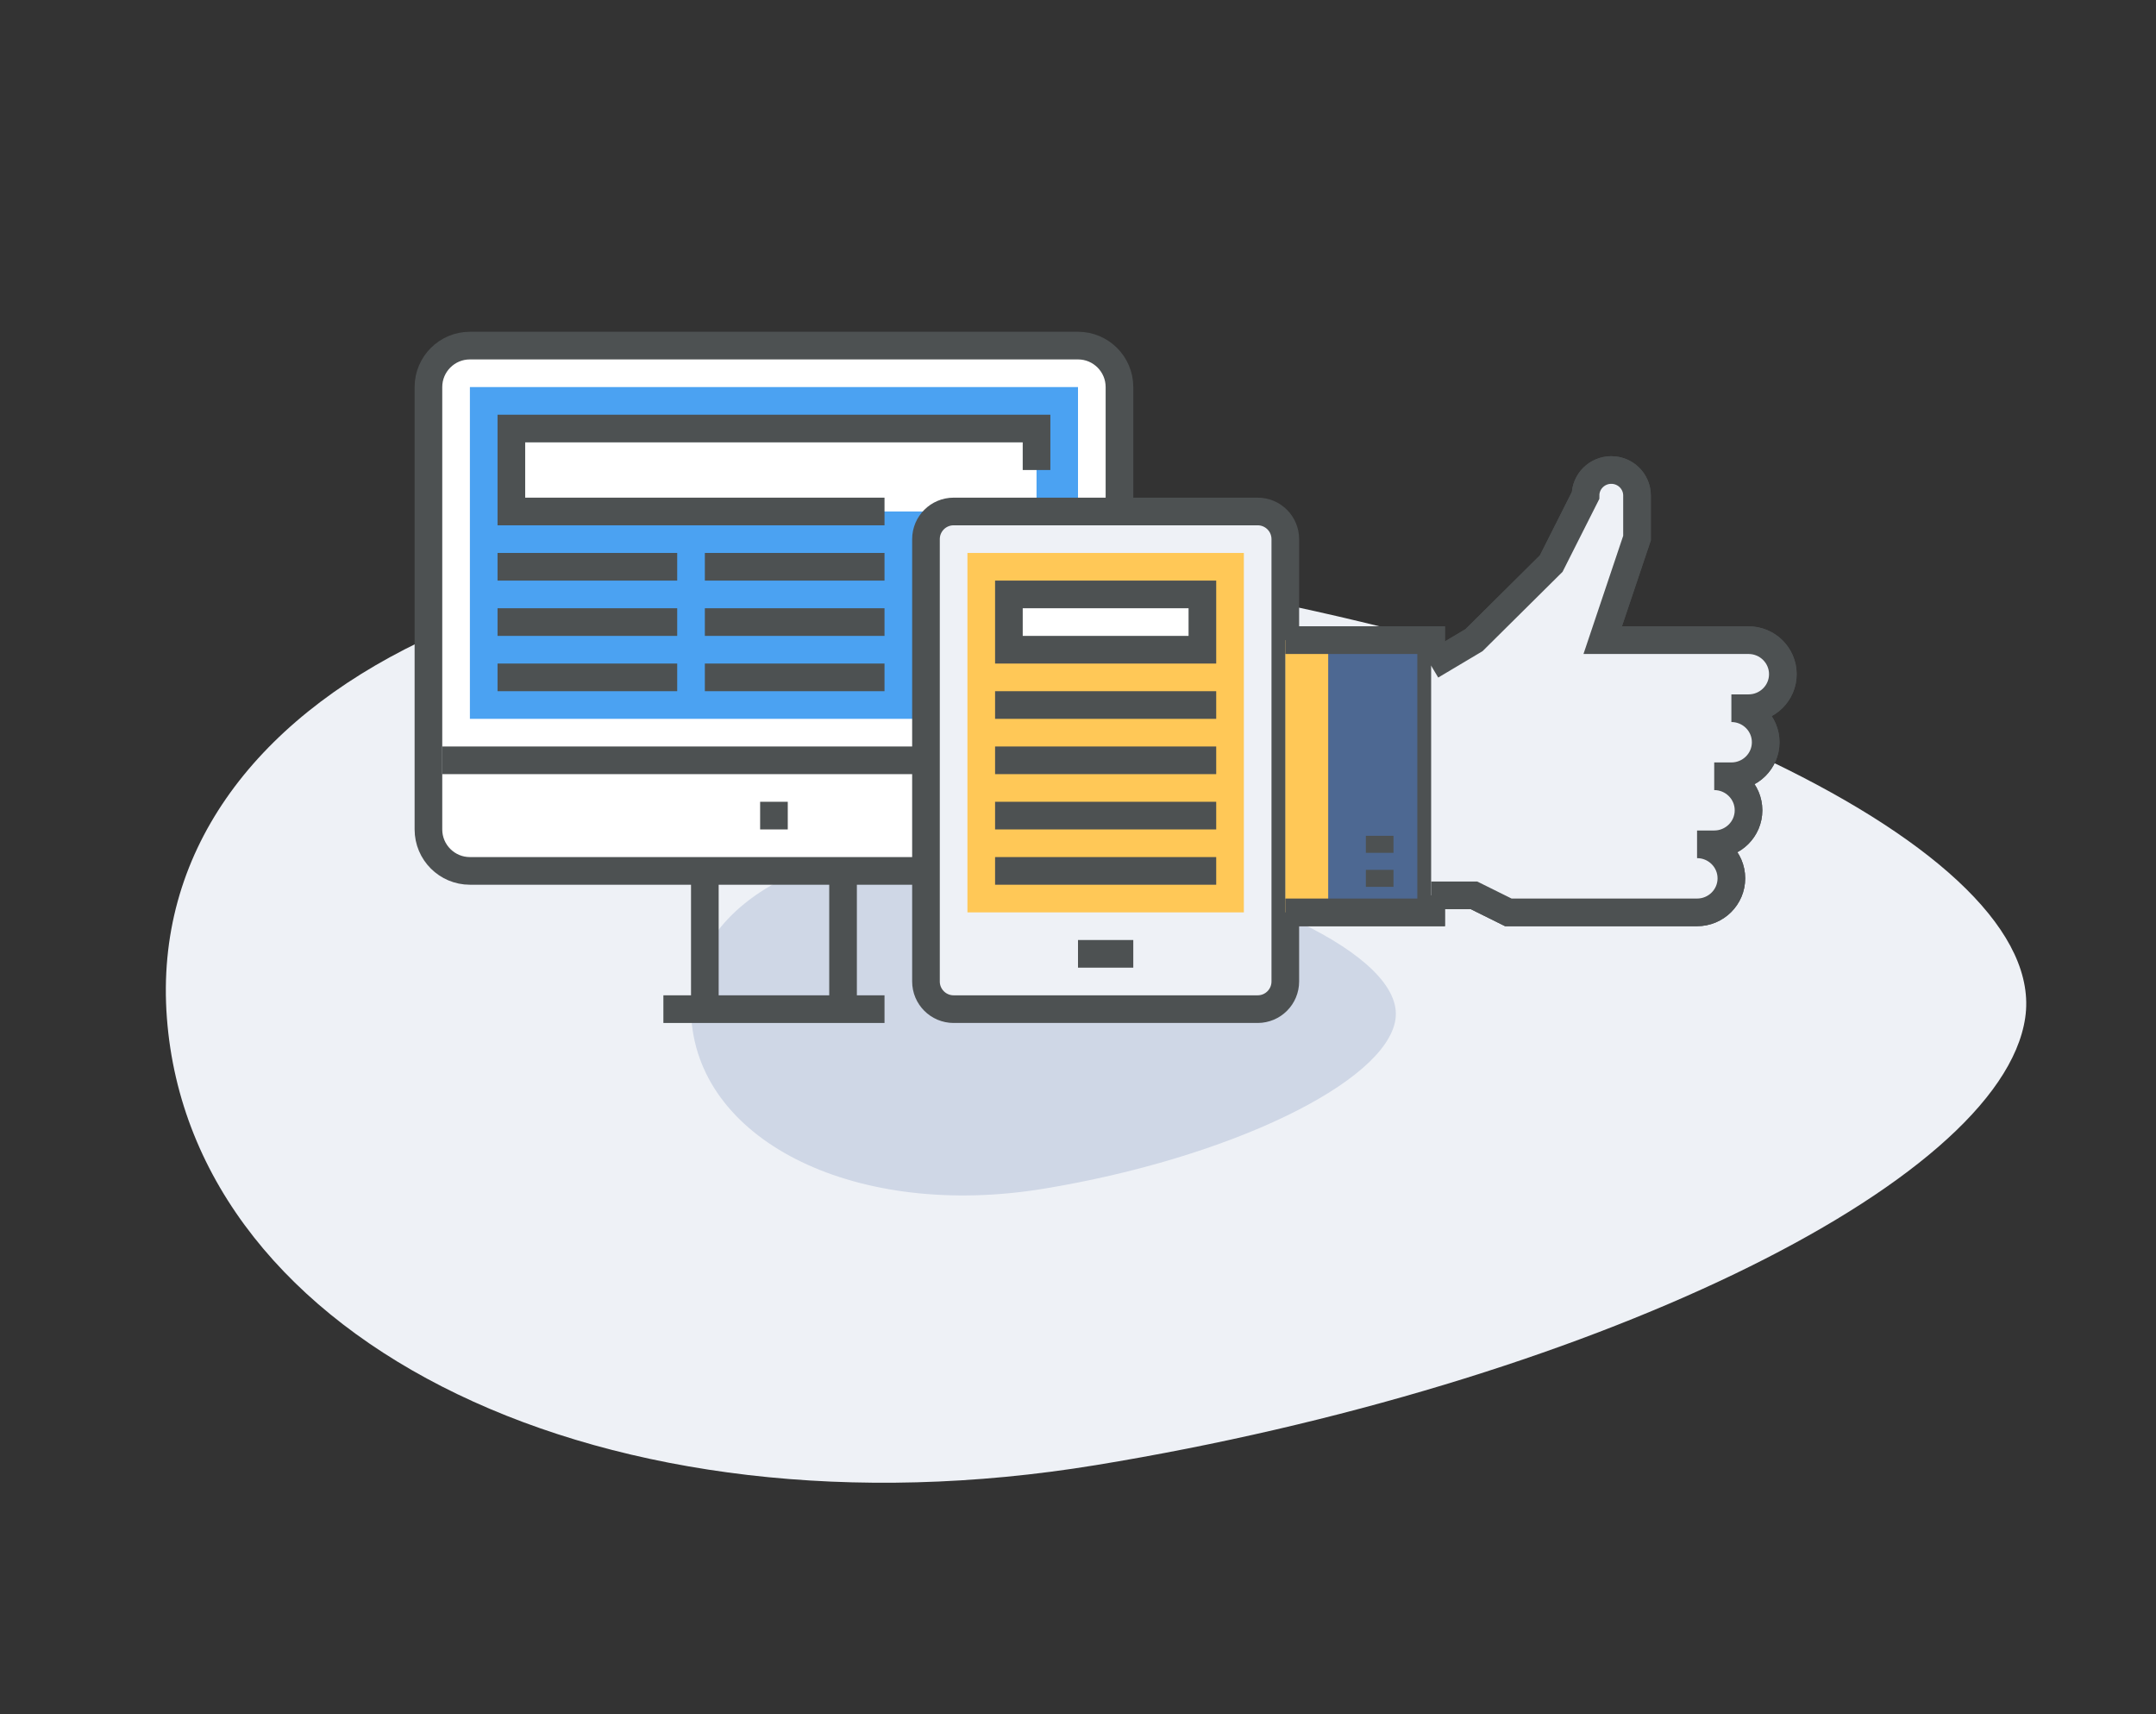 <?xml version="1.0" encoding="UTF-8" standalone="no"?>
<svg width="156px" height="124px" viewBox="0 0 156 124" version="1.1" xmlns="http://www.w3.org/2000/svg" xmlns:xlink="http://www.w3.org/1999/xlink">
    <rect x="0" y="0" width="156" height="124" fill="#333333" stroke="none"/>
    <!-- Generator: Sketch 3.6.1 (26313) - http://www.bohemiancoding.com/sketch -->
    <title>ico-paid-curate-4</title>
    <desc>Created with Sketch.</desc>
    <defs></defs>
    <g id="Icons" stroke="none" stroke-width="1" fill="none" fill-rule="evenodd">
        <g id="ico-paid-curate-4">
            <g id="Group-9" transform="translate(12, 25)">
                <g id="ico-ipfs-copy" transform="translate(0, 15)">
                    <g id="ico-ipfs">
                        <g id="Group-4">
                            <path d="M67.306,65.983 C102.652,60.185 132.751,45.703 134.536,33.63 C136.32,21.56 106.228,7.077 67.306,1.278 C28.391,-4.52 -1.709,9.96 0.075,33.63 C1.859,57.296 31.952,71.782 67.306,65.983 Z" id="Fill-1-Copy-6" fill="#EEF1F6"></path>
                            <path d="M63.5,45.994 C76.892,43.798 88.295,38.311 88.971,33.737 C89.647,29.164 78.247,23.676 63.5,21.479 C48.757,19.283 37.353,24.769 38.029,33.737 C38.704,42.703 50.105,48.191 63.5,45.994 Z" id="Fill-1-Copy-8" fill="#CFD7E6"></path>
                        </g>
                    </g>
                </g>
                <g id="Group-37" transform="translate(19, 0)">
                    <path d="M50,3 C50,1.343 48.656,0 47,0 L3,0 C1.344,0 0,1.343 0,3 L0,35 C0,36.657 1.344,38 3,38 L47,38 C48.656,38 50,36.657 50,35 L50,3 L50,3 Z" id="Fill-3" fill="#FFFFFF"></path>
                    <path d="M50,3 C50,1.343 48.656,0 47,0 L3,0 C1.344,0 0,1.343 0,3 L0,35 C0,36.657 1.344,38 3,38 L47,38 C48.656,38 50,36.657 50,35 L50,3 L50,3 Z" id="Stroke-5" stroke="#4D5152" stroke-width="2"></path>
                    <path d="M30,38 L30,48" id="Stroke-7" stroke="#4D5152" stroke-width="2"></path>
                    <path d="M20,48 L20,38" id="Stroke-9" stroke="#4D5152" stroke-width="2"></path>
                    <path d="M17,48 L33,48" id="Stroke-11" stroke="#4D5152" stroke-width="2"></path>
                    <path d="M1,30 L49,30" id="Stroke-13" stroke="#4D5152" stroke-width="2"></path>
                    <path d="M24,34 L26,34" id="Stroke-15" stroke="#4D5152" stroke-width="2"></path>
                    <path d="M3,27 L47,27 L47,3 L3,3 L3,27 Z" id="Fill-17" fill="#4BA2F2"></path>
                    <path d="M6,12 L44,12 L44,6 L6,6 L6,12 Z" id="Fill-19" fill="#FFFFFF"></path>
                    <path d="M5,16 L18,16" id="Stroke-20" stroke="#4D5152" stroke-width="2"></path>
                    <path d="M20,16 L33,16" id="Stroke-21" stroke="#4D5152" stroke-width="2"></path>
                    <path d="M5,20 L18,20" id="Stroke-22" stroke="#4D5152" stroke-width="2"></path>
                    <path d="M20,20 L33,20" id="Stroke-23" stroke="#4D5152" stroke-width="2"></path>
                    <path d="M5,24 L18,24" id="Stroke-24" stroke="#4D5152" stroke-width="2"></path>
                    <path d="M20,24 L33,24" id="Stroke-25" stroke="#4D5152" stroke-width="2"></path>
                    <path d="M62,46 C62,47.104 61.105,48 60,48 L38,48 C36.896,48 36,47.104 36,46 L36,14 C36,12.895 36.896,12 38,12 L60,12 C61.105,12 62,12.895 62,14 L62,46 Z" id="Fill-26" fill="#FFFFFF"></path>
                    <g id="Group-17" transform="translate(62, 9)">
                        <path d="M10.552,14.154 L13.655,12.308 L19.241,6.769 L21.724,1.846 C21.724,0.827 22.558,0 23.586,0 C24.615,0 25.448,0.827 25.448,1.846 L25.448,4.923 L22.966,12.308 L33.517,12.308 C34.888,12.308 36,13.41 36,14.769 C36,16.129 34.888,17.231 33.517,17.231 L32.276,17.231 C33.647,17.231 34.759,18.333 34.759,19.692 C34.759,21.052 33.647,22.154 32.276,22.154 L31.034,22.154 C32.406,22.154 33.517,23.256 33.517,24.615 C33.517,25.975 32.406,27.077 31.034,27.077 L29.793,27.077 C31.164,27.077 32.276,28.179 32.276,29.538 C32.276,30.898 31.164,32 29.793,32 L16.138,32 L13.655,30.769 L10.552,30.769 L10.552,14.154 L10.552,14.154 Z" id="Fill-2" fill="#FFFFFF"></path>
                        <path d="M0,32 L10.552,32 L10.552,12.308 L0,12.308 L0,32 Z" id="Fill-4" fill="#4D6892"></path>
                        <path d="M0,32 L3.103,32 L3.103,12.308 L0,12.308 L0,32 Z" id="Fill-6" fill="#FFC857"></path>
                        <path d="M0,12.308 L10.552,12.308 L10.552,32 L0,32" id="Stroke-7" stroke="#4D5152" stroke-width="2"></path>
                        <path d="M6.828,30.154 L6.828,28.923" id="Stroke-8" stroke="#4D5152" stroke-width="2"></path>
                        <path d="M6.828,27.692 L6.828,26.462" id="Stroke-9" stroke="#4D5152" stroke-width="2"></path>
                        <path d="M32.276,17.231 L28.552,17.231" id="Stroke-10" stroke="#4D5152" stroke-width="2"></path>
                        <path d="M31.034,22.154 L27.31,22.154" id="Stroke-11" stroke="#4D5152" stroke-width="2"></path>
                        <path d="M29.793,27.077 L26.069,27.077" id="Stroke-12" stroke="#4D5152" stroke-width="2"></path>
                        <path d="M32.276,17.231 L28.552,17.231" id="Stroke-13" stroke="#4D5152" stroke-width="2"></path>
                        <path d="M31.034,22.154 L27.31,22.154" id="Stroke-14" stroke="#4D5152" stroke-width="2"></path>
                        <path d="M29.793,27.077 L26.069,27.077" id="Stroke-15" stroke="#4D5152" stroke-width="2"></path>
                        <path d="M10.552,14.154 L13.655,12.308 L19.241,6.769 L21.724,1.846 C21.724,0.827 22.558,0 23.586,0 C24.615,0 25.448,0.827 25.448,1.846 L25.448,4.923 L22.966,12.308 L33.517,12.308 C34.888,12.308 36,13.41 36,14.769 C36,16.129 34.888,17.231 33.517,17.231 L32.276,17.231 C33.647,17.231 34.759,18.333 34.759,19.692 C34.759,21.052 33.647,22.154 32.276,22.154 L31.034,22.154 C32.406,22.154 33.517,23.256 33.517,24.615 C33.517,25.975 32.406,27.077 31.034,27.077 L29.793,27.077 C31.164,27.077 32.276,28.179 32.276,29.538 C32.276,30.898 31.164,32 29.793,32 L16.138,32 L13.655,30.769 L10.552,30.769" id="Stroke-16" stroke="#4D5152" stroke-width="2" fill="#FFC857"></path>
                    </g>
                    <path d="M38,12 L60,12 C61.105,12 62,12.895 62,14 L62,46 C62,47.104 61.105,48 60,48 L38,48 C36.896,48 36,47.104 36,46 L36,14 C36,12.895 36.896,12 38,12 Z" id="Stroke-27" stroke="#4D5152" stroke-width="2" fill="#EEF1F6"></path>
                    <path d="M39,41 L59,41 L59,15 L39,15 L39,41 Z" id="Fill-29" fill="#FFC857"></path>
                    <path d="M51,44 L47,44" id="Stroke-28" stroke="#4D5152" stroke-width="2"></path>
                    <path d="M42,22 L56,22 L56,18 L42,18 L42,22 Z" id="Fill-30" fill="#FFFFFF"></path>
                    <path d="M42,22 L56,22 L56,18 L42,18 L42,22 Z" id="Stroke-31" stroke="#4D5152" stroke-width="2"></path>
                    <path d="M41,26 L57,26" id="Stroke-32" stroke="#4D5152" stroke-width="2"></path>
                    <path d="M41,30 L57,30" id="Stroke-33" stroke="#4D5152" stroke-width="2"></path>
                    <path d="M41,34 L57,34" id="Stroke-34" stroke="#4D5152" stroke-width="2"></path>
                    <path d="M41,38 L57,38" id="Stroke-35" stroke="#4D5152" stroke-width="2"></path>
                    <path d="M33,12 L6,12 L6,6 L44,6 L44,9" id="Stroke-36" stroke="#4D5152" stroke-width="2"></path>
                </g>
            </g>
            <g id="Group-17" transform="translate(93, 34)">
                <path d="M10.552,14.154 L13.655,12.308 L19.241,6.769 L21.724,1.846 C21.724,0.827 22.558,0 23.586,0 C24.615,0 25.448,0.827 25.448,1.846 L25.448,4.923 L22.966,12.308 L33.517,12.308 C34.888,12.308 36,13.41 36,14.769 C36,16.129 34.888,17.231 33.517,17.231 L32.276,17.231 C33.647,17.231 34.759,18.333 34.759,19.692 C34.759,21.052 33.647,22.154 32.276,22.154 L31.034,22.154 C32.406,22.154 33.517,23.256 33.517,24.615 C33.517,25.975 32.406,27.077 31.034,27.077 L29.793,27.077 C31.164,27.077 32.276,28.179 32.276,29.538 C32.276,30.898 31.164,32 29.793,32 L16.138,32 L13.655,30.769 L10.552,30.769 L10.552,14.154 L10.552,14.154 Z" id="Fill-2" fill="#FFFFFF"></path>
                <path d="M0,32 L10.552,32 L10.552,12.308 L0,12.308 L0,32 Z" id="Fill-4" fill="#4D6892"></path>
                <path d="M0,32 L3.103,32 L3.103,12.308 L0,12.308 L0,32 Z" id="Fill-6" fill="#FFC857"></path>
                <path d="M0,12.308 L10.552,12.308 L10.552,32 L0,32" id="Stroke-7" stroke="#4D5152" stroke-width="2"></path>
                <path d="M6.828,30.154 L6.828,28.923" id="Stroke-8" stroke="#4D5152" stroke-width="2"></path>
                <path d="M6.828,27.692 L6.828,26.462" id="Stroke-9" stroke="#4D5152" stroke-width="2"></path>
                <path d="M32.276,17.231 L28.552,17.231" id="Stroke-10" stroke="#4D5152" stroke-width="2"></path>
                <path d="M31.034,22.154 L27.31,22.154" id="Stroke-11" stroke="#4D5152" stroke-width="2"></path>
                <path d="M29.793,27.077 L26.069,27.077" id="Stroke-12" stroke="#4D5152" stroke-width="2"></path>
                <path d="M32.276,17.231 L28.552,17.231" id="Stroke-13" stroke="#4D5152" stroke-width="2"></path>
                <path d="M31.034,22.154 L27.31,22.154" id="Stroke-14" stroke="#4D5152" stroke-width="2"></path>
                <path d="M29.793,27.077 L26.069,27.077" id="Stroke-15" stroke="#4D5152" stroke-width="2"></path>
                <path d="M10.552,14.154 L13.655,12.308 L19.241,6.769 L21.724,1.846 C21.724,0.827 22.558,0 23.586,0 C24.615,0 25.448,0.827 25.448,1.846 L25.448,4.923 L22.966,12.308 L33.517,12.308 C34.888,12.308 36,13.41 36,14.769 C36,16.129 34.888,17.231 33.517,17.231 L32.276,17.231 C33.647,17.231 34.759,18.333 34.759,19.692 C34.759,21.052 33.647,22.154 32.276,22.154 L31.034,22.154 C32.406,22.154 33.517,23.256 33.517,24.615 C33.517,25.975 32.406,27.077 31.034,27.077 L29.793,27.077 C31.164,27.077 32.276,28.179 32.276,29.538 C32.276,30.898 31.164,32 29.793,32 L16.138,32 L13.655,30.769 L10.552,30.769" id="Stroke-16" stroke="#4D5152" stroke-width="2" fill="#EEF1F6"></path>
            </g>
        </g>
    </g>
</svg>